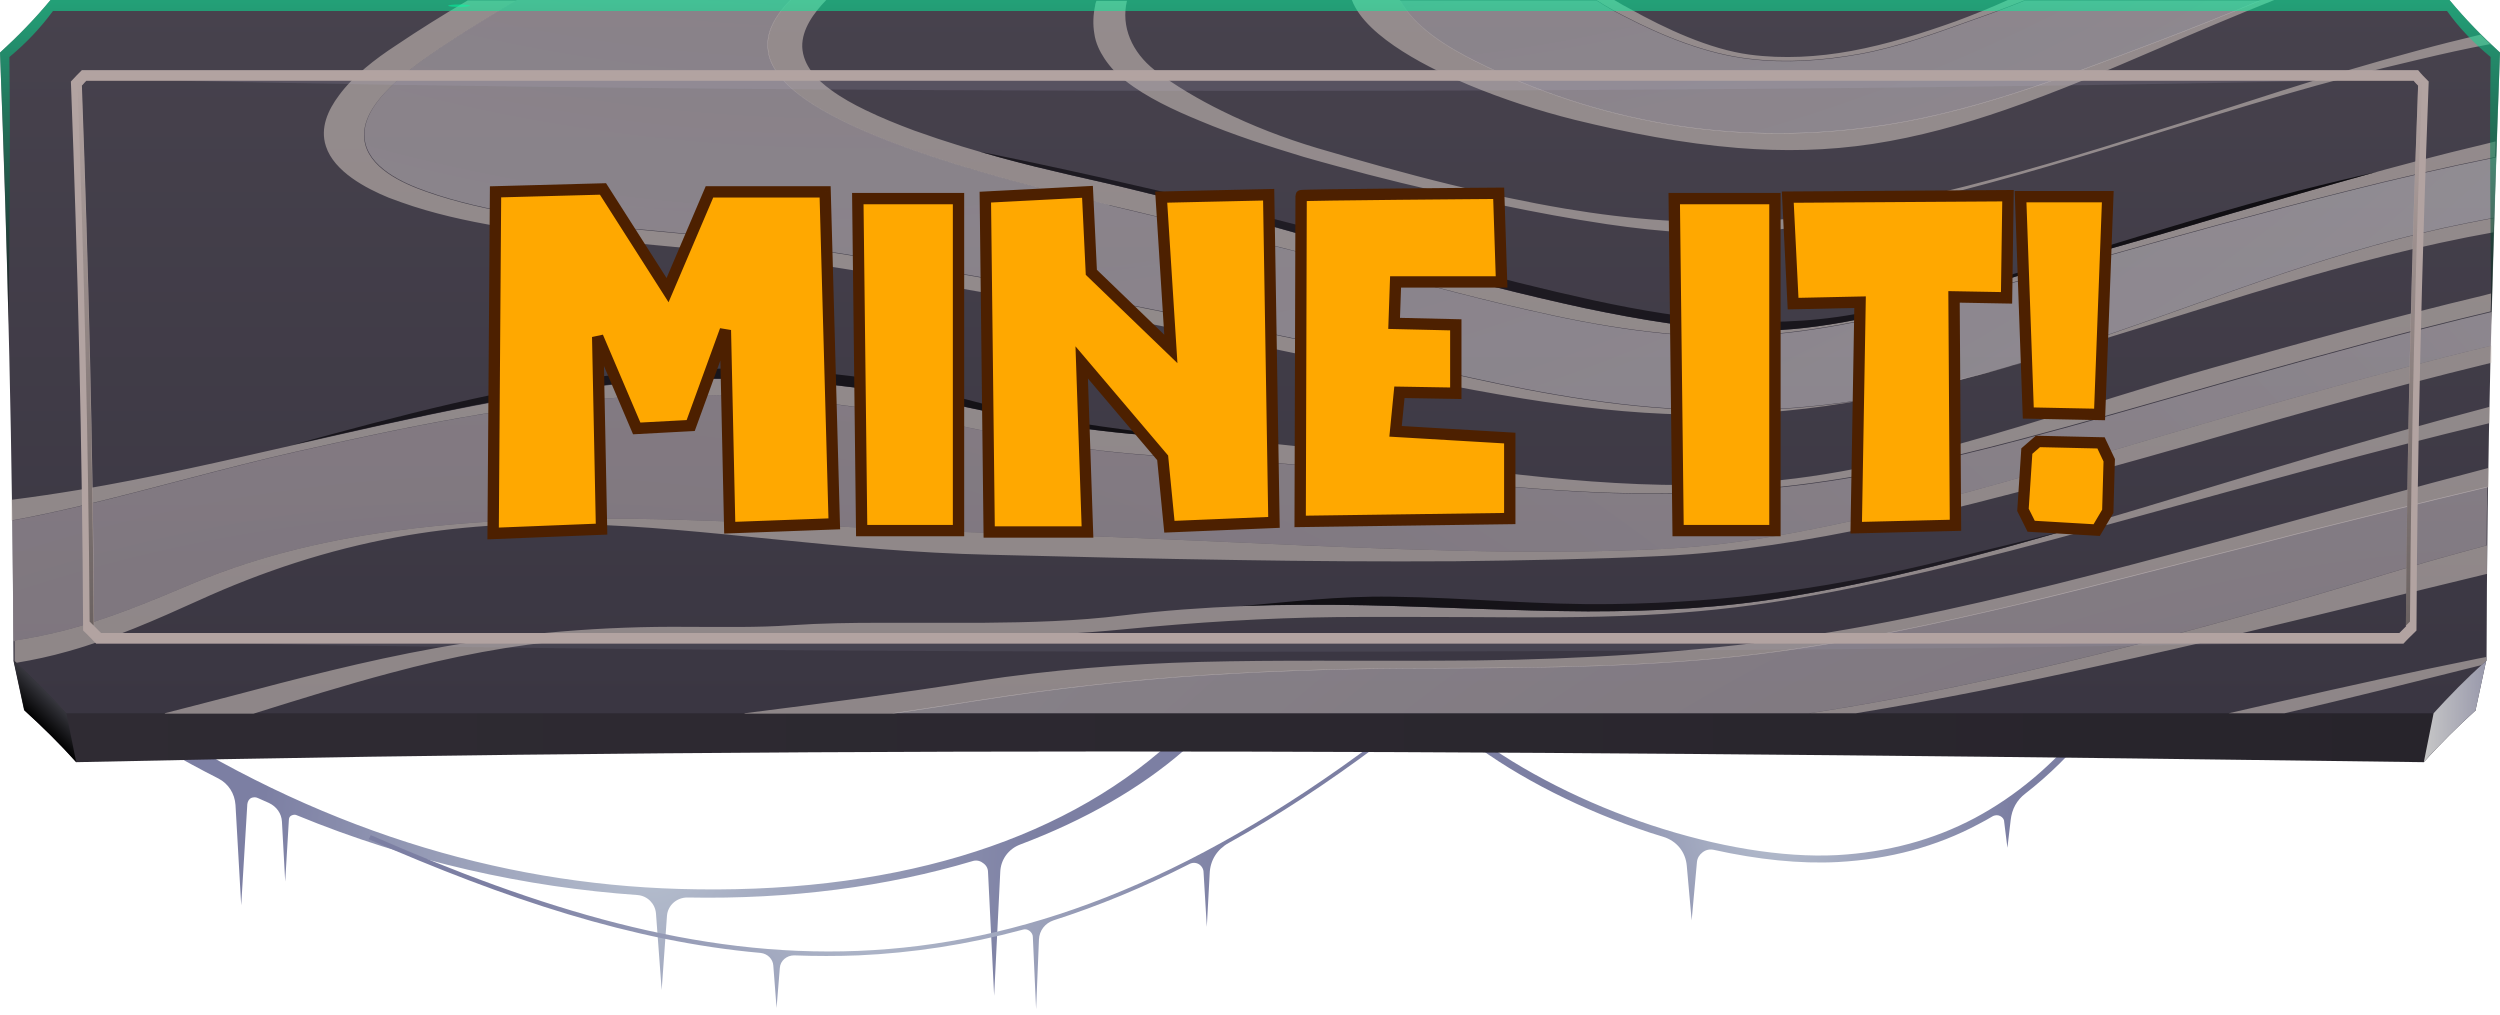 <svg width="441" height="179" viewBox="0 0 441 179" fill="none" xmlns="http://www.w3.org/2000/svg">
<path d="M259.885 129.632C268.51 136.103 279.793 141.782 291.365 145.593C302.72 149.332 314.363 151.345 324.066 150.842C332.978 150.338 341.028 148.181 348.358 144.299C355.617 140.416 362.158 134.952 367.979 127.762L368.913 128.481C365.32 132.939 361.439 136.75 357.27 139.985C355.761 141.135 354.899 142.717 354.683 144.658L354.108 149.547L353.533 144.946C353.533 144.515 353.246 144.155 352.814 143.939C352.383 143.724 351.952 143.796 351.593 143.939C350.73 144.443 349.868 144.946 349.005 145.377C341.603 149.332 333.337 151.561 324.21 152.064C317.526 152.423 310.051 151.632 302.289 149.907C301.57 149.763 300.924 149.907 300.349 150.338C299.774 150.77 299.414 151.345 299.342 152.064L298.408 162.345L297.546 152.711C297.33 150.266 295.749 148.325 293.377 147.606C292.587 147.39 291.868 147.103 291.077 146.887C279.362 143.005 267.935 137.325 259.238 130.71L259.957 129.704L259.885 129.632Z" fill="url(#paint0_radial_71_2)"/>
<path d="M208.857 132.364C201.167 139.05 191.392 144.658 179.965 148.972C177.881 149.763 176.515 151.632 176.443 153.861L175.365 175.646L174.287 153.861C174.287 153.142 173.928 152.567 173.353 152.208C172.778 151.776 172.131 151.704 171.484 151.92C156.535 156.378 139.43 158.678 121.246 158.319C119.378 158.319 117.796 159.685 117.653 161.554L116.718 174.64L115.712 161.123C115.568 159.397 114.203 158.031 112.478 157.888C92.929 156.522 72.374 152.064 52.322 143.796C52.035 143.652 51.675 143.724 51.388 143.867C51.1 144.011 50.956 144.299 50.956 144.658L50.31 155.515L49.735 144.946C49.663 143.508 48.8 142.286 47.435 141.639C46.788 141.351 46.141 141.063 45.494 140.776C45.063 140.56 44.632 140.632 44.273 140.776C43.913 140.992 43.697 141.351 43.626 141.854L42.548 159.685L41.541 141.998C41.398 139.985 40.32 138.259 38.523 137.325C32.414 134.233 26.305 130.71 20.411 126.828L24.077 125.462C55.7 146.24 87.898 155.874 119.809 156.809C156.391 157.888 186.577 148.972 206.413 130.998L208.929 132.364H208.857Z" fill="url(#paint1_radial_71_2)"/>
<path d="M243.211 131.357C234.084 138.188 225.315 143.939 216.763 148.685C214.678 149.835 213.457 151.776 213.385 154.149L212.882 163.496L212.307 153.861C212.307 153.286 211.947 152.711 211.444 152.423C210.941 152.136 210.294 152.136 209.791 152.423C201.598 156.593 193.692 159.829 185.858 162.345C184.349 162.849 183.343 164.143 183.271 165.724L182.768 178.019L182.193 165.293C182.193 164.862 181.977 164.502 181.618 164.215C181.258 163.927 180.827 163.855 180.396 163.999C170.55 166.659 160.919 168.097 151.432 168.528C147.623 168.672 143.886 168.672 140.076 168.528C138.783 168.528 137.633 169.463 137.561 170.757L136.986 177.803L136.411 170.326C136.339 169.176 135.405 168.241 134.183 168.097C111.544 166.084 89.048 158.535 65.043 148.038L65.403 147.319C95.301 160.404 122.899 168.888 151.36 167.738C179.821 166.587 209.216 155.946 242.852 130.782L243.355 131.429L243.211 131.357Z" fill="url(#paint2_radial_71_2)"/>
<path fill-rule="evenodd" clip-rule="evenodd" d="M436.76 125.246C433.597 128.122 430.507 131.142 427.56 134.449C289.64 132.58 152.151 131.357 13.44 134.449C10.493 131.142 7.403 128.122 4.24 125.246L2.372 116.546H438.556L436.688 125.246H436.76Z" fill="url(#paint3_linear_71_2)"/>
<path fill-rule="evenodd" clip-rule="evenodd" d="M8.912 0H432.088C434.891 3.379 437.838 6.399 441 9.275C439.634 45.008 438.7 80.813 438.628 116.546C435.466 119.422 432.375 122.514 429.357 125.821H11.643C8.696 122.514 5.606 119.422 2.372 116.546C2.228 80.813 1.366 45.008 0 9.275C3.09 6.471 6.109 3.379 8.912 0Z" fill="url(#paint4_linear_71_2)"/>
<g style="mix-blend-mode:multiply" opacity="0.55">
<path fill-rule="evenodd" clip-rule="evenodd" d="M401.183 0C394.356 2.732 387.528 5.608 380.772 8.556C371.932 12.366 362.948 16.177 353.821 19.34C346.13 22.001 338.368 24.158 330.391 25.38C322.413 26.602 314.579 26.746 306.529 26.099C296.827 25.308 287.196 23.439 277.781 21.138C271.456 19.556 265.06 17.471 259.023 14.955C252.986 12.438 240.983 6.758 238.468 0H246.948C249.68 4.961 255.573 8.412 260.316 10.785C282.022 21.641 305.667 25.596 329.672 22.432C347.424 20.131 363.667 13.661 380.269 7.405C386.522 5.033 392.631 2.588 398.812 0H401.183ZM439.347 7.765C435.107 8.556 430.938 9.491 426.698 10.497C418.648 12.366 410.67 14.451 402.765 16.752C395.29 18.909 387.887 21.21 380.485 23.511C367.548 27.537 354.611 31.491 341.459 34.727C336.284 35.949 331.109 37.243 325.863 38.393C321.479 39.328 317.095 40.119 312.639 40.622C302.72 41.701 293.233 40.982 283.459 39.544C277.206 38.609 270.953 37.459 264.772 36.165C256.867 34.583 249.033 32.785 241.271 30.772C237.533 29.766 233.724 28.759 229.987 27.681C223.806 25.811 217.553 23.798 211.588 21.282C207.204 19.484 202.245 17.184 198.507 14.236C197.07 13.157 195.848 11.863 194.842 10.353C193.98 9.059 193.261 7.549 193.045 5.968C192.758 4.314 192.83 2.588 193.189 0.935C193.189 0.647 193.333 0.431 193.405 0.144H198.795C197.717 4.673 199.657 9.203 203.682 12.366C207.276 15.098 211.444 17.543 215.541 19.556C220.931 22.216 226.537 24.373 232.287 26.099C240.121 28.4 247.955 30.628 255.932 32.57C262.616 34.223 269.3 35.661 276.128 36.812C287.627 38.753 298.983 39.616 310.626 38.969C321.263 38.322 331.684 36.452 342.106 34.008C354.97 30.916 367.692 27.034 380.269 23.079C387.744 20.779 395.146 18.334 402.621 15.961C410.527 13.445 418.432 11.072 426.482 8.915C430.147 7.909 433.885 6.974 437.55 6.111C438.197 6.758 438.844 7.405 439.491 7.981L439.347 7.765ZM440.281 27.681C431.441 29.478 422.601 31.491 413.833 33.72C398.956 37.459 384.15 41.557 369.417 45.727C359.93 48.387 350.514 51.191 341.028 53.636C330.175 56.368 318.676 58.812 307.464 59.244C301.283 59.531 295.03 59.028 288.849 58.237C282.237 57.374 275.697 56.08 269.228 54.57C258.304 52.126 247.595 49.034 236.743 46.374C223.087 42.923 209.432 39.4 195.633 36.165C181.546 32.857 146.617 24.517 137.705 13.661C136.627 12.366 135.692 10.785 135.477 9.059C134.902 5.68 136.914 2.516 139.43 0H145.754C143.526 2.301 141.442 5.177 141.514 8.268C141.658 11.575 144.101 14.092 146.617 15.889C148.485 17.256 150.57 18.406 152.654 19.412C155.457 20.779 158.332 21.929 161.206 23.007C164.009 24.014 166.812 24.948 169.615 25.811C175.006 27.465 180.468 28.903 185.93 30.197C190.027 31.204 194.195 32.066 198.292 33.073C206.126 34.942 213.96 37.027 221.722 39.184C230.418 41.629 239.115 44.073 247.811 46.446C258.304 49.322 268.869 52.054 279.506 54.355C284.321 55.361 289.209 56.296 294.168 57.015C298.48 57.662 302.864 58.093 307.248 58.309C318.963 58.74 331.253 55.865 342.465 52.701C351.377 50.185 360.145 47.237 368.985 44.792C376.676 42.635 384.366 40.407 392.056 38.106C407.364 33.648 422.673 29.119 438.197 25.452C438.844 25.308 439.563 25.092 440.209 24.948C440.209 25.811 440.209 26.746 440.138 27.609L440.281 27.681ZM439.85 40.982C438.341 41.269 436.76 41.557 435.25 41.844C409.449 46.949 384.725 56.008 359.426 63.27C348.286 66.434 336.931 69.309 325.503 71.107C316.088 72.617 306.745 73.336 297.186 73.12C287.627 72.904 278.14 71.826 268.725 70.316C257.226 68.447 245.727 66.002 234.299 63.558C202.532 56.799 170.693 50.688 138.567 45.799C133.608 45.008 128.577 44.505 123.618 44.001C118.3 43.498 113.053 42.995 107.735 42.492C101.194 41.844 94.654 41.054 88.186 39.975C82.292 38.969 76.327 37.674 70.721 35.661C70.002 35.374 69.284 35.158 68.565 34.87C64.54 33.217 58.934 30.269 57.497 25.811C56.419 22.576 57.856 19.412 59.797 16.824C62.312 13.373 66.265 10.353 69.787 8.053C73.955 5.249 78.196 2.588 82.508 0.072H91.061C86.605 2.732 82.148 5.464 77.836 8.34C74.386 10.641 70.721 13.301 67.918 16.321C65.906 18.478 63.893 21.425 64.253 24.517C64.756 29.55 71.008 32.354 75.105 33.792C80.567 35.733 86.317 36.956 91.995 37.962C98.248 39.041 104.572 39.76 110.825 40.335C115.856 40.838 120.959 41.269 125.99 41.773C130.733 42.276 135.405 42.779 140.148 43.498C170.981 48.243 201.67 54.067 232.215 60.61C239.618 62.192 247.02 63.917 254.423 65.571C261.107 67.081 267.719 68.519 274.475 69.669C282.021 70.963 289.568 71.898 297.186 72.257C310.482 72.976 323.491 71.754 336.5 69.166C348.718 66.649 360.648 62.983 372.435 58.884C382.713 55.361 392.918 51.551 403.196 48.1C413.689 44.648 424.254 41.557 435.107 39.4C436.688 39.112 438.269 38.753 439.922 38.465C439.922 39.328 439.922 40.263 439.85 41.126V40.982ZM2.156 88.147C6.109 87.643 9.99 87.068 13.871 86.421C26.736 84.264 39.457 81.316 52.106 78.441C62.528 76.068 73.021 73.623 83.514 71.61C92.857 69.813 102.344 68.303 111.831 67.512C120.887 66.721 129.943 66.649 138.998 67.224C149.204 67.871 159.338 69.453 169.4 71.61C176.012 73.048 182.696 74.342 189.38 75.349C195.92 76.284 202.46 76.931 209.072 77.146C221.937 77.65 234.73 79.375 247.452 81.101C269.588 84.12 291.796 87.068 314.148 84.696C328.306 83.186 342.465 79.375 356.12 75.277C367.548 71.826 378.904 68.087 390.403 64.852C406.214 60.394 422.026 55.937 438.053 52.126C438.484 51.982 438.988 51.91 439.419 51.766C439.419 52.845 439.419 53.851 439.347 54.93C424.757 58.381 410.239 62.407 395.793 66.434C394.212 66.865 392.559 67.368 390.978 67.8C379.335 71.107 367.692 74.486 355.977 77.578C342.321 81.173 328.378 84.336 314.292 85.846C304.373 86.924 294.383 87.212 284.393 86.924C275.194 86.637 265.994 85.846 256.867 84.911C249.176 84.12 241.486 83.186 233.796 82.467C225.675 81.676 217.553 80.957 209.36 80.669C202.748 80.382 196.136 79.806 189.595 78.872C182.84 77.865 176.156 76.571 169.472 75.133C159.266 72.904 148.988 71.251 138.639 70.388C129.368 69.597 120.168 69.453 110.897 70.028C91.132 71.179 71.512 75.349 52.25 79.663C39.529 82.539 26.952 86.206 14.23 89.225C10.206 90.16 6.109 91.094 2.012 91.814C2.012 90.591 2.012 89.369 2.012 88.147H2.156ZM2.372 113.023C5.247 112.592 8.121 112.017 10.996 111.298C18.902 109.285 26.448 106.121 33.923 102.958C45.854 97.925 58.647 94.977 71.512 93.395C85.023 91.67 98.679 91.31 112.262 91.526C122.756 91.67 133.249 92.173 143.742 92.676C153.804 93.18 163.794 93.683 173.856 93.97C188.733 94.33 203.61 95.049 218.488 95.696C231.281 96.271 244.002 96.846 256.795 97.134C268.869 97.421 281.015 97.421 293.09 96.846C301.93 96.415 310.77 95.121 319.466 93.395C328.881 91.526 338.225 89.225 347.496 86.709C362.517 82.611 377.322 78.009 392.271 73.695C397.59 72.185 402.98 70.604 408.299 69.166C418.648 66.29 428.998 63.486 439.491 60.969C439.491 61.976 439.491 62.983 439.491 63.989C429.429 66.434 419.367 69.094 409.377 71.898C403.915 73.408 398.38 74.989 392.918 76.571C383.431 79.303 373.944 82.035 364.386 84.552C353.533 87.5 342.609 90.304 331.612 92.676C319.035 95.337 306.242 97.421 293.377 98.069C281.159 98.644 268.941 98.859 256.723 99.003C243.858 99.075 230.993 99.003 218.128 98.788C203.538 98.572 189.021 98.212 174.431 97.853C161.71 97.565 149.132 96.415 136.483 95.121C124.984 93.97 113.484 92.748 101.913 92.461C91.132 92.173 80.567 92.82 70.002 94.761C57.856 96.99 46.285 100.801 35.073 105.905C27.598 109.285 19.98 112.664 12.002 114.893C8.984 115.755 5.965 116.403 2.947 116.906C2.803 116.834 2.731 116.69 2.587 116.618C2.587 115.468 2.587 114.246 2.587 113.095H2.372V113.023ZM29.036 125.821C32.773 124.886 36.51 123.88 40.176 122.945C52.394 119.71 64.468 116.546 76.902 114.317C91.635 111.657 106.369 110.435 121.39 110.579C127.427 110.579 133.536 110.723 139.573 110.291C144.82 109.932 150.138 109.86 155.457 109.86C161.494 109.86 167.459 109.86 173.496 109.86C181.618 109.788 189.955 109.572 198.004 108.566C212.307 106.84 226.465 106.481 240.839 106.768C253.92 107.056 267 107.775 280.153 107.847C292.083 107.847 303.87 107.272 315.657 105.258C336.643 101.735 357.055 95.84 377.394 89.728C397.949 83.545 418.432 77.218 439.203 71.754C439.203 72.689 439.203 73.623 439.203 74.63C418.576 79.591 398.093 85.343 377.682 90.951C357.198 96.559 336.643 102.239 315.657 105.762C307.104 107.2 298.624 108.062 289.999 108.494C279.793 108.997 269.516 108.925 259.238 108.853C251.404 108.853 243.642 108.781 235.809 108.853C223.231 108.997 210.726 109.788 198.22 111.01C182.48 112.592 166.453 112.304 150.641 112.089C134.255 111.801 117.725 111.442 101.41 112.808C90.342 113.742 79.633 115.827 68.924 118.703C60.803 120.86 52.753 123.377 44.704 125.893H29.18L29.036 125.821ZM131.308 125.821C145.036 124.096 158.691 122.298 172.346 120.141C185.427 118.128 198.436 117.122 211.66 116.762C225.459 116.403 239.33 116.618 253.201 116.546C272.103 116.546 291.077 115.684 309.907 113.383C327.66 111.226 345.34 107.343 362.661 103.03C381.419 98.356 400.034 93.108 418.648 88.003C425.404 86.134 432.16 84.336 438.988 82.539C438.988 83.689 438.988 84.767 438.988 85.918C432.663 87.428 426.41 88.938 420.086 90.519C413.114 92.245 406.143 93.97 399.243 95.768C385.228 99.291 371.213 103.03 357.127 106.409C341.674 110.076 326.007 113.455 310.267 115.396C291.437 117.697 272.319 117.84 253.345 117.912C239.761 117.912 226.178 118.272 212.594 119.135C199.226 119.997 185.93 121.507 172.634 123.592C167.603 124.383 162.572 125.174 157.541 125.893H131.38L131.308 125.821ZM319.251 125.821C336.428 123.161 353.533 119.494 370.423 115.324C387.169 111.154 403.771 106.481 420.301 101.448C426.41 99.578 432.519 97.853 438.7 96.199C438.7 97.853 438.7 99.578 438.7 101.232C432.807 102.67 426.841 104.108 420.948 105.546C404.13 109.644 387.312 113.742 370.423 117.409C356.192 120.573 341.818 123.449 327.372 125.821H319.251ZM393.134 125.821C396.153 125.102 399.243 124.455 402.262 123.736C413.905 121.076 425.62 118.488 437.406 116.115C437.766 116.043 438.197 115.971 438.556 115.899V116.618C438.556 116.618 437.981 117.122 437.694 117.337C426.123 120.213 414.623 123.161 402.98 125.821H393.062H393.134ZM357.27 0C354.252 1.222 351.161 2.373 348.071 3.451C341.602 5.752 334.847 8.268 328.091 9.491C321.694 10.641 315.082 11.144 308.614 10.353C301.067 9.491 293.233 6.327 286.478 2.804C284.896 2.013 283.243 1.078 281.59 0H284.753C285.687 0.575 286.621 1.078 287.556 1.582C293.736 5.033 301.57 8.7 308.614 9.634C314.579 10.425 320.688 10.066 326.581 8.987C332.834 7.837 339.015 5.896 345.052 3.739C348.143 2.588 351.161 1.366 354.18 0H357.27Z" fill="#D3C8C1"/>
</g>
<path style="mix-blend-mode:multiply" opacity="0.45" fill-rule="evenodd" clip-rule="evenodd" d="M195.704 36.165C181.618 32.857 146.689 24.517 137.777 13.661C136.698 12.366 135.764 10.785 135.549 9.059C134.974 5.68 136.986 2.516 139.501 0H91.132C86.676 2.66 82.22 5.392 77.908 8.268C74.458 10.569 70.793 13.229 67.99 16.249C65.978 18.406 63.965 21.354 64.325 24.445C64.828 29.478 71.08 32.282 75.177 33.72C80.639 35.661 86.389 36.884 92.067 37.89C98.319 38.969 104.644 39.688 110.897 40.263C115.928 40.766 121.031 41.197 126.062 41.701C130.805 42.204 135.477 42.707 140.22 43.426C171.053 48.172 201.742 53.995 232.287 60.538C239.69 62.12 247.092 63.845 254.495 65.499C261.179 67.009 267.791 68.447 274.547 69.597C282.093 70.891 289.64 71.826 297.258 72.185C310.554 72.904 323.563 71.682 336.572 69.094C348.79 66.577 360.72 62.911 372.507 58.812C382.785 55.289 392.99 51.479 403.268 48.028C413.761 44.577 424.326 41.485 435.178 39.328C436.76 39.041 438.341 38.681 439.994 38.393C440.138 34.87 440.209 31.276 440.353 27.753C431.513 29.55 422.673 31.563 413.905 33.792C399.027 37.531 384.222 41.629 369.488 45.799C360.001 48.459 350.586 51.263 341.099 53.708C330.247 56.44 318.748 58.884 307.536 59.316C301.355 59.603 295.102 59.1 288.921 58.309C282.309 57.446 275.769 56.152 269.3 54.642C258.376 52.198 247.667 49.106 236.815 46.446C223.159 42.995 209.504 39.472 195.704 36.236V36.165Z" fill="url(#paint5_radial_71_2)"/>
<path style="mix-blend-mode:multiply" opacity="0.45" fill-rule="evenodd" clip-rule="evenodd" d="M138.783 70.388C129.511 69.597 120.312 69.453 111.041 70.028C91.276 71.179 71.655 75.349 52.394 79.663C39.673 82.539 27.095 86.206 14.374 89.225C10.349 90.16 6.253 91.094 2.156 91.814C2.228 98.859 2.3 105.977 2.372 113.023C5.247 112.592 8.121 112.017 10.996 111.298C18.902 109.285 26.448 106.121 33.923 102.958C45.854 97.925 58.647 94.977 71.512 93.395C85.023 91.67 98.679 91.31 112.262 91.526C122.756 91.67 133.249 92.173 143.742 92.676C153.804 93.18 163.794 93.683 173.856 93.97C188.733 94.33 203.61 95.049 218.488 95.696C231.281 96.271 244.002 96.846 256.795 97.134C268.869 97.421 281.015 97.421 293.09 96.846C301.93 96.415 310.77 95.121 319.466 93.395C328.881 91.526 338.225 89.225 347.496 86.709C362.517 82.611 377.322 78.009 392.272 73.695C397.59 72.185 402.98 70.604 408.299 69.166C418.648 66.29 428.998 63.486 439.491 60.969C439.491 58.956 439.563 57.015 439.634 55.002C425.045 58.453 410.527 62.479 396.081 66.505C394.5 66.937 392.846 67.44 391.265 67.871C379.622 71.179 367.979 74.558 356.264 77.65C342.609 81.245 328.666 84.408 314.579 85.918C304.661 86.996 294.671 87.284 284.681 86.996C275.481 86.709 266.282 85.918 257.154 84.983C249.464 84.192 241.774 83.258 234.084 82.539C225.962 81.748 217.841 81.029 209.647 80.741C203.035 80.454 196.423 79.879 189.883 78.944C183.127 77.937 176.443 76.643 169.759 75.205C159.553 72.976 149.276 71.323 138.926 70.46L138.783 70.388Z" fill="url(#paint6_radial_71_2)"/>
<path style="mix-blend-mode:multiply" opacity="0.45" fill-rule="evenodd" clip-rule="evenodd" d="M356.983 106.337C341.531 110.004 325.863 113.383 310.123 115.324C291.293 117.625 272.175 117.769 253.201 117.84C239.618 117.84 226.034 118.2 212.45 119.063C199.082 119.926 185.786 121.435 172.49 123.52C167.459 124.311 162.428 125.102 157.397 125.821H319.179C336.356 123.161 353.461 119.494 370.351 115.324C387.097 111.154 403.699 106.481 420.229 101.448C426.338 99.578 432.447 97.853 438.628 96.199C438.628 92.748 438.7 89.297 438.772 85.846C432.447 87.356 426.195 88.866 419.87 90.447C412.898 92.173 405.927 93.898 399.027 95.696C385.013 99.219 370.998 102.958 356.911 106.337H356.983Z" fill="url(#paint7_radial_71_2)"/>
<path style="mix-blend-mode:multiply" opacity="0.45" fill-rule="evenodd" clip-rule="evenodd" d="M260.316 10.857C282.022 21.713 305.667 25.668 329.672 22.504C347.424 20.203 363.667 13.732 380.269 7.477C386.522 5.105 392.631 2.66 398.812 0.072H357.27C354.252 1.294 351.161 2.445 348.071 3.523C341.603 5.824 334.847 8.34 328.091 9.562C321.694 10.713 315.082 11.216 308.614 10.425C301.067 9.562 293.233 6.399 286.478 2.876C284.896 2.085 283.243 1.15 281.59 0.072H246.949C249.68 5.033 255.573 8.484 260.316 10.857Z" fill="url(#paint8_radial_71_2)"/>
<g style="mix-blend-mode:multiply">
<path fill-rule="evenodd" clip-rule="evenodd" d="M426.266 111.226C426.41 78.944 427.201 46.662 428.423 14.38C427.776 13.732 427.129 13.085 426.554 12.366H14.446C13.799 13.014 13.152 13.661 12.506 14.38C13.727 46.662 14.518 78.944 14.662 111.226C15.452 111.945 16.171 112.736 16.962 113.527H423.967C424.685 112.736 425.476 112.017 426.266 111.226ZM424.398 110.435C424.613 78.656 425.332 46.877 426.554 15.098C426.266 14.811 425.979 14.523 425.763 14.236H15.237C15.237 14.236 14.662 14.811 14.446 15.098C15.596 46.877 16.387 78.656 16.602 110.435C17.033 110.866 17.393 111.226 17.824 111.657H423.248C423.679 111.226 424.038 110.866 424.47 110.435H424.398Z" fill="#B2A3A1"/>
</g>
<g style="mix-blend-mode:screen" opacity="0.15">
<path fill-rule="evenodd" clip-rule="evenodd" d="M410.167 14.236C362.086 15.314 294.886 16.033 220.5 16.033C146.114 16.033 78.914 15.314 30.833 14.236H410.167Z" fill="#B9B4D3"/>
</g>
<g style="mix-blend-mode:screen" opacity="0.1">
<path fill-rule="evenodd" clip-rule="evenodd" d="M398.955 113.527C353.821 114.389 290.502 114.965 220.428 114.965C150.354 114.965 87.036 114.389 41.901 113.527H398.884H398.955Z" fill="#B9B4D3"/>
</g>
<path style="mix-blend-mode:screen" opacity="0.4" fill-rule="evenodd" clip-rule="evenodd" d="M30.833 14.236H425.763C425.763 14.236 426.338 14.811 426.554 15.098C425.404 46.877 424.613 78.584 424.398 110.363C424.613 110.147 424.901 109.86 425.117 109.644C425.332 77.865 426.051 46.087 427.273 14.308C426.985 14.02 426.698 13.732 426.41 13.445H14.518C14.518 13.445 13.943 14.02 13.655 14.308C14.805 46.087 15.596 77.865 15.812 109.644C16.027 109.86 16.315 110.147 16.53 110.363C16.315 78.584 15.596 46.806 14.374 15.098C14.662 14.811 14.949 14.523 15.165 14.236H30.761H30.833Z" fill="url(#paint9_linear_71_2)"/>
<g style="mix-blend-mode:screen" opacity="0.3">
<path fill-rule="evenodd" clip-rule="evenodd" d="M220.5 112.736H16.243C15.74 112.232 15.165 111.657 14.662 111.154C15.452 111.945 16.171 112.736 16.962 113.527H423.967C424.685 112.736 425.476 112.017 426.266 111.226C425.763 111.657 425.188 112.232 424.685 112.736H220.5Z" fill="#B2A3A1"/>
</g>
<path style="mix-blend-mode:screen" opacity="0.5" fill-rule="evenodd" clip-rule="evenodd" d="M9.343 1.941H431.657C433.813 4.961 436.328 7.549 439.347 10.066C439.131 25.596 439.347 41.629 439.491 57.303C439.922 41.269 440.425 25.308 441 9.275C437.91 6.471 434.891 3.379 432.088 0H8.912C6.109 3.379 3.162 6.399 0 9.275C0.647 25.308 1.15 41.269 1.509 57.303C1.653 41.557 1.869 25.596 1.653 10.066C4.672 7.549 7.115 4.961 9.343 1.941Z" fill="url(#paint10_linear_71_2)"/>
<g style="mix-blend-mode:screen" opacity="0.5">
<path d="M80.999 1.222C82.07 1.222 82.939 1.126 82.939 1.007C82.939 0.887 82.07 0.791 80.999 0.791C79.927 0.791 79.058 0.887 79.058 1.007C79.058 1.126 79.927 1.222 80.999 1.222Z" fill="#00FFA3"/>
</g>
<path style="mix-blend-mode:screen" fill-rule="evenodd" clip-rule="evenodd" d="M13.44 134.449L11.715 125.821C8.84 122.658 5.893 119.638 2.803 116.906C2.659 116.834 2.587 116.69 2.444 116.618L4.312 125.318C7.475 128.194 10.565 131.213 13.512 134.521L13.44 134.449Z" fill="url(#paint11_linear_71_2)"/>
<path style="mix-blend-mode:multiply" fill-rule="evenodd" clip-rule="evenodd" d="M427.56 134.449L429.285 125.821C432.16 122.658 435.107 119.638 438.197 116.906C438.341 116.834 438.413 116.69 438.556 116.618L436.688 125.318C433.525 128.194 430.435 131.213 427.488 134.521L427.56 134.449Z" fill="url(#paint12_linear_71_2)"/>
<path style="mix-blend-mode:screen" fill-rule="evenodd" clip-rule="evenodd" d="M139.07 67.224C149.276 67.871 159.41 69.453 169.472 71.61C176.084 73.048 182.768 74.342 189.452 75.349C195.992 76.284 202.532 76.931 209.144 77.146C209.288 77.146 209.432 77.146 209.648 77.146C199.298 75.996 189.236 74.702 178.671 72.473C171.268 70.891 164.01 68.447 156.463 67.224C139.43 64.564 124.768 64.42 107.663 66.218C89.695 68.159 69.859 73.48 51.747 78.441C62.528 75.996 72.949 73.623 83.442 71.538C92.785 69.741 102.272 68.231 111.759 67.44C120.815 66.649 129.871 66.577 138.927 67.153L139.07 67.224Z" fill="url(#paint13_radial_71_2)"/>
<path style="mix-blend-mode:screen" fill-rule="evenodd" clip-rule="evenodd" d="M284.537 106.553C271.313 106.768 258.664 105.402 245.439 105.258C236.024 105.115 227.472 106.193 218.919 106.912C226.178 106.624 233.437 106.624 240.768 106.768C253.848 107.056 266.929 107.775 280.081 107.847C292.012 107.847 303.798 107.272 315.585 105.258C332.403 102.454 348.862 98.069 365.176 93.323C358.277 95.193 351.233 96.774 344.334 98.5C323.922 103.605 305.595 106.265 284.537 106.553Z" fill="url(#paint14_radial_71_2)"/>
<path style="mix-blend-mode:screen" fill-rule="evenodd" clip-rule="evenodd" d="M254.783 46.518C226.25 38.825 201.598 32.57 172.778 26.746C177.162 28.04 181.546 29.191 186.002 30.197C190.099 31.204 194.267 32.066 198.364 33.073C206.198 34.942 214.032 37.027 221.794 39.184C230.49 41.629 239.187 44.073 247.883 46.446C258.376 49.322 268.941 52.054 279.578 54.355C284.393 55.361 289.281 56.296 294.24 57.015C298.552 57.662 302.936 58.093 307.32 58.309C319.035 58.74 331.325 55.865 342.537 52.701C351.449 50.185 360.217 47.237 369.057 44.792C376.747 42.635 384.438 40.407 392.128 38.106C401.255 35.446 410.311 32.785 419.439 30.269C414.839 31.347 410.239 32.426 405.711 33.576C380.988 39.903 354.611 49.466 330.391 54.786C313.501 58.453 297.833 56.584 281.159 52.989C272.319 51.047 263.479 48.819 254.711 46.446L254.783 46.518Z" fill="url(#paint15_radial_71_2)"/>
<g filter="url(#filter0_d_71_2)">
<path d="M80.413 26.84L79.988 87.105L99.113 86.34L98.433 52.425L105.318 68.575L114.838 68.065L120.958 51.235L121.723 86.085L140.168 85.405L138.553 26.84H118.153L110.758 44.18L99.368 26.33L80.413 26.84ZM144.317 28.03L144.997 86.595H162.082V28.03H144.317ZM166.812 27.775L167.492 86.85H184.832L183.812 56.93L198.092 73.76L199.282 85.915L217.727 85.15L216.792 27.35L197.837 27.775L199.537 54.55L185.512 41.035L184.832 26.84L166.812 27.775ZM222.348 84.98L259.323 84.47V70.275L239.178 69.085L239.858 62.2L249.803 62.37V50.3L238.923 50.045L239.178 42.735H257.878L257.368 27.095C257.368 27.095 222.348 27.35 222.518 27.52L222.348 84.98ZM288.335 28.03L289.015 86.595H306.1V28.03H288.335ZM308.366 27.775L309.301 46.56L321.116 46.305L320.436 86.085L337.946 85.66L337.691 45.37L346.956 45.54L347.211 27.52L308.366 27.775ZM349.427 27.69L350.787 65.855L363.367 66.11L364.812 27.69H349.427ZM364.812 83.195L365.067 74.185L363.622 71.125L352.487 70.87L350.532 72.57L349.852 82.94L351.297 85.83L362.857 86.51L364.812 83.195Z" fill="#FFA800"/>
<path d="M80.413 26.84L80.386 25.84L79.42 25.866L79.413 26.833L80.413 26.84ZM79.988 87.105L78.988 87.098L78.981 88.146L80.028 88.104L79.988 87.105ZM99.113 86.34L99.153 87.339L100.132 87.3L100.113 86.32L99.113 86.34ZM98.433 52.425L99.353 52.033L97.433 52.445L98.433 52.425ZM105.318 68.575L104.398 68.967L104.672 69.611L105.371 69.574L105.318 68.575ZM114.838 68.065L114.891 69.064L115.552 69.028L115.778 68.407L114.838 68.065ZM120.958 51.235L121.958 51.213L120.018 50.893L120.958 51.235ZM121.723 86.085L120.723 86.107L120.745 87.122L121.76 87.084L121.723 86.085ZM140.168 85.405L140.205 86.404L141.195 86.368L141.167 85.377L140.168 85.405ZM138.553 26.84L139.552 26.812L139.526 25.84H138.553V26.84ZM118.153 26.84V25.84H117.492L117.233 26.448L118.153 26.84ZM110.758 44.18L109.915 44.718L110.934 46.316L111.678 44.572L110.758 44.18ZM99.368 26.33L100.211 25.792L99.906 25.315L99.341 25.33L99.368 26.33ZM79.413 26.833L78.988 87.098L80.988 87.112L81.413 26.847L79.413 26.833ZM80.028 88.104L99.153 87.339L99.073 85.341L79.948 86.106L80.028 88.104ZM100.113 86.32L99.433 52.405L97.433 52.445L98.113 86.36L100.113 86.32ZM97.513 52.817L104.398 68.967L106.238 68.183L99.353 52.033L97.513 52.817ZM105.371 69.574L114.891 69.064L114.784 67.066L105.264 67.576L105.371 69.574ZM115.778 68.407L121.898 51.577L120.018 50.893L113.898 67.723L115.778 68.407ZM119.958 51.257L120.723 86.107L122.723 86.063L121.958 51.213L119.958 51.257ZM121.76 87.084L140.205 86.404L140.131 84.406L121.686 85.086L121.76 87.084ZM141.167 85.377L139.552 26.812L137.553 26.868L139.168 85.433L141.167 85.377ZM138.553 25.84H118.153V27.84H138.553V25.84ZM117.233 26.448L109.838 43.788L111.678 44.572L119.073 27.232L117.233 26.448ZM111.601 43.642L100.211 25.792L98.525 26.868L109.915 44.718L111.601 43.642ZM99.341 25.33L80.386 25.84L80.44 27.84L99.395 27.33L99.341 25.33ZM144.317 28.03V27.03H143.305L143.317 28.042L144.317 28.03ZM144.997 86.595L143.997 86.607L144.008 87.595H144.997V86.595ZM162.082 86.595V87.595H163.082V86.595H162.082ZM162.082 28.03H163.082V27.03H162.082V28.03ZM143.317 28.042L143.997 86.607L145.997 86.583L145.317 28.018L143.317 28.042ZM144.997 87.595H162.082V85.595H144.997V87.595ZM163.082 86.595V28.03H161.082V86.595H163.082ZM162.082 27.03H144.317V29.03H162.082V27.03ZM166.812 27.775L166.76 26.776L165.801 26.826L165.812 27.787L166.812 27.775ZM167.492 86.85L166.492 86.862L166.503 87.85H167.492V86.85ZM184.832 86.85V87.85H185.867L185.831 86.816L184.832 86.85ZM183.812 56.93L184.575 56.283L182.715 54.091L182.813 56.964L183.812 56.93ZM198.092 73.76L199.087 73.663L199.057 73.351L198.855 73.113L198.092 73.76ZM199.282 85.915L198.287 86.012L198.379 86.953L199.323 86.914L199.282 85.915ZM217.727 85.15L217.768 86.149L218.743 86.109L218.727 85.134L217.727 85.15ZM216.792 27.35L217.792 27.334L217.776 26.328L216.77 26.35L216.792 27.35ZM197.837 27.775L197.815 26.775L196.773 26.799L196.839 27.838L197.837 27.775ZM199.537 54.55L198.843 55.27L200.698 57.058L200.535 54.487L199.537 54.55ZM185.512 41.035L184.513 41.083L184.532 41.48L184.818 41.755L185.512 41.035ZM184.832 26.84L185.831 26.792L185.783 25.789L184.78 25.841L184.832 26.84ZM165.812 27.787L166.492 86.862L168.492 86.838L167.812 27.764L165.812 27.787ZM167.492 87.85H184.832V85.85H167.492V87.85ZM185.831 86.816L184.811 56.896L182.813 56.964L183.833 86.884L185.831 86.816ZM183.05 57.577L197.33 74.407L198.855 73.113L184.575 56.283L183.05 57.577ZM197.097 73.857L198.287 86.012L200.277 85.818L199.087 73.663L197.097 73.857ZM199.323 86.914L217.768 86.149L217.686 84.151L199.241 84.916L199.323 86.914ZM218.727 85.134L217.792 27.334L215.792 27.366L216.727 85.166L218.727 85.134ZM216.77 26.35L197.815 26.775L197.859 28.775L216.814 28.35L216.77 26.35ZM196.839 27.838L198.539 54.613L200.535 54.487L198.835 27.712L196.839 27.838ZM200.231 53.83L186.206 40.315L184.818 41.755L198.843 55.27L200.231 53.83ZM186.511 40.987L185.831 26.792L183.833 26.888L184.513 41.083L186.511 40.987ZM184.78 25.841L166.76 26.776L166.864 28.774L184.884 27.839L184.78 25.841ZM222.348 84.98L221.348 84.977L221.345 85.994L222.362 85.98L222.348 84.98ZM259.323 84.47L259.337 85.47L260.323 85.456V84.47H259.323ZM259.323 70.275H260.323V69.332L259.382 69.277L259.323 70.275ZM239.178 69.085L238.183 68.987L238.081 70.022L239.119 70.083L239.178 69.085ZM239.858 62.2L239.875 61.2L238.954 61.184L238.863 62.102L239.858 62.2ZM249.803 62.37L249.786 63.37L250.803 63.387V62.37H249.803ZM249.803 50.3H250.803V49.323L249.827 49.3L249.803 50.3ZM238.923 50.045L237.924 50.01L237.889 51.021L238.9 51.045L238.923 50.045ZM239.178 42.735V41.735H238.213L238.179 42.7L239.178 42.735ZM257.878 42.735V43.735H258.911L258.878 42.702L257.878 42.735ZM257.368 27.095L258.368 27.062L258.336 26.088L257.361 26.095L257.368 27.095ZM222.518 27.52L223.518 27.523L223.519 27.107L223.225 26.813L222.518 27.52ZM222.362 85.98L259.337 85.47L259.309 83.47L222.334 83.98L222.362 85.98ZM260.323 84.47V70.275H258.323V84.47H260.323ZM259.382 69.277L239.237 68.087L239.119 70.083L259.264 71.273L259.382 69.277ZM240.173 69.183L240.853 62.298L238.863 62.102L238.183 68.987L240.173 69.183ZM239.841 63.2L249.786 63.37L249.82 61.37L239.875 61.2L239.841 63.2ZM250.803 62.37V50.3H248.803V62.37H250.803ZM249.827 49.3L238.947 49.045L238.9 51.045L249.78 51.3L249.827 49.3ZM239.923 50.08L240.178 42.77L238.179 42.7L237.924 50.01L239.923 50.08ZM239.178 43.735H257.878V41.735H239.178V43.735ZM258.878 42.702L258.368 27.062L256.369 27.128L256.879 42.768L258.878 42.702ZM257.368 27.095C257.361 26.095 257.361 26.095 257.361 26.095C257.36 26.095 257.36 26.095 257.359 26.095C257.358 26.095 257.357 26.095 257.355 26.095C257.35 26.095 257.344 26.095 257.336 26.095C257.319 26.095 257.294 26.096 257.26 26.096C257.194 26.096 257.096 26.097 256.968 26.098C256.711 26.1 256.335 26.103 255.856 26.106C254.899 26.114 253.531 26.124 251.891 26.137C248.61 26.164 244.237 26.201 239.87 26.244C235.503 26.286 231.139 26.334 227.877 26.382C226.247 26.406 224.889 26.43 223.942 26.453C223.47 26.465 223.094 26.477 222.836 26.488C222.71 26.494 222.599 26.5 222.514 26.508C222.479 26.511 222.416 26.517 222.35 26.529C222.338 26.532 222.228 26.55 222.106 26.606C222.081 26.617 221.832 26.721 221.664 26.998C221.588 27.151 221.518 27.511 221.536 27.708C221.583 27.875 221.729 28.134 221.811 28.227L223.225 26.813C223.307 26.906 223.452 27.164 223.5 27.33C223.518 27.527 223.448 27.886 223.372 28.038C223.205 28.313 222.957 28.416 222.936 28.426C222.865 28.458 222.807 28.474 222.784 28.48C222.756 28.488 222.734 28.492 222.722 28.495C222.685 28.502 222.666 28.502 222.692 28.5C222.731 28.496 222.806 28.492 222.927 28.486C223.163 28.476 223.522 28.464 223.992 28.453C224.928 28.43 226.278 28.406 227.907 28.382C231.163 28.334 235.523 28.286 239.889 28.244C244.255 28.201 248.627 28.164 251.907 28.137C253.547 28.124 254.914 28.114 255.871 28.106C256.35 28.103 256.726 28.1 256.982 28.098C257.111 28.097 257.209 28.096 257.275 28.096C257.308 28.096 257.333 28.095 257.35 28.095C257.359 28.095 257.365 28.095 257.369 28.095C257.371 28.095 257.373 28.095 257.374 28.095C257.374 28.095 257.375 28.095 257.375 28.095C257.375 28.095 257.376 28.095 257.368 27.095ZM221.518 27.517L221.348 84.977L223.348 84.983L223.518 27.523L221.518 27.517ZM288.335 28.03V27.03H287.324L287.336 28.042L288.335 28.03ZM289.016 86.595L288.016 86.607L288.027 87.595H289.016V86.595ZM306.1 86.595V87.595H307.1V86.595H306.1ZM306.1 28.03H307.1V27.03H306.1V28.03ZM287.336 28.042L288.016 86.607L290.015 86.583L289.335 28.018L287.336 28.042ZM289.016 87.595H306.1V85.595H289.016V87.595ZM307.1 86.595V28.03H305.1V86.595H307.1ZM306.1 27.03H288.335V29.03H306.1V27.03ZM308.366 27.775L308.359 26.775L307.315 26.782L307.367 27.825L308.366 27.775ZM309.301 46.56L308.302 46.61L308.35 47.581L309.322 47.56L309.301 46.56ZM321.116 46.305L322.115 46.322L322.133 45.283L321.094 45.305L321.116 46.305ZM320.436 86.085L319.436 86.068L319.418 87.11L320.46 87.085L320.436 86.085ZM337.946 85.66L337.97 86.66L338.952 86.636L338.946 85.654L337.946 85.66ZM337.691 45.37L337.709 44.37L336.684 44.351L336.691 45.376L337.691 45.37ZM346.956 45.54L346.937 46.54L347.941 46.558L347.956 45.554L346.956 45.54ZM347.211 27.52L348.211 27.534L348.225 26.513L347.204 26.52L347.211 27.52ZM307.367 27.825L308.302 46.61L310.299 46.51L309.364 27.725L307.367 27.825ZM309.322 47.56L321.137 47.305L321.094 45.305L309.279 45.56L309.322 47.56ZM320.116 46.288L319.436 86.068L321.435 86.102L322.115 46.322L320.116 46.288ZM320.46 87.085L337.97 86.66L337.921 84.66L320.411 85.085L320.46 87.085ZM338.946 85.654L338.691 45.364L336.691 45.376L336.946 85.666L338.946 85.654ZM337.672 46.37L346.937 46.54L346.974 44.54L337.709 44.37L337.672 46.37ZM347.956 45.554L348.211 27.534L346.211 27.506L345.956 45.526L347.956 45.554ZM347.204 26.52L308.359 26.775L308.372 28.775L347.217 28.52L347.204 26.52ZM349.427 27.69V26.69H348.391L348.428 27.726L349.427 27.69ZM350.787 65.855L349.788 65.891L349.822 66.836L350.767 66.855L350.787 65.855ZM363.367 66.11L363.347 67.11L364.33 67.13L364.367 66.148L363.367 66.11ZM364.812 27.69L365.812 27.728L365.851 26.69H364.812V27.69ZM364.812 83.195L365.674 83.703L365.805 83.481L365.812 83.223L364.812 83.195ZM365.067 74.185L366.067 74.213L366.074 73.974L365.971 73.758L365.067 74.185ZM363.622 71.125L364.526 70.698L364.263 70.139L363.645 70.125L363.622 71.125ZM352.487 70.87L352.51 69.87L352.123 69.861L351.831 70.115L352.487 70.87ZM350.532 72.57L349.876 71.815L349.562 72.089L349.534 72.505L350.532 72.57ZM349.852 82.94L348.854 82.875L348.837 83.145L348.958 83.387L349.852 82.94ZM351.297 85.83L350.403 86.277L350.661 86.794L351.239 86.828L351.297 85.83ZM362.857 86.51L362.799 87.508L363.408 87.544L363.719 87.018L362.857 86.51ZM348.428 27.726L349.788 65.891L351.787 65.819L350.427 27.654L348.428 27.726ZM350.767 66.855L363.347 67.11L363.388 65.11L350.808 64.855L350.767 66.855ZM364.367 66.148L365.812 27.728L363.813 27.652L362.368 66.072L364.367 66.148ZM364.812 26.69H349.427V28.69H364.812V26.69ZM365.812 83.223L366.067 74.213L364.068 74.157L363.813 83.167L365.812 83.223ZM365.971 73.758L364.526 70.698L362.718 71.552L364.163 74.612L365.971 73.758ZM363.645 70.125L352.51 69.87L352.464 71.87L363.599 72.125L363.645 70.125ZM351.831 70.115L349.876 71.815L351.188 73.325L353.143 71.625L351.831 70.115ZM349.534 72.505L348.854 82.875L350.85 83.005L351.53 72.635L349.534 72.505ZM348.958 83.387L350.403 86.277L352.192 85.383L350.747 82.493L348.958 83.387ZM351.239 86.828L362.799 87.508L362.916 85.512L351.356 84.832L351.239 86.828ZM363.719 87.018L365.674 83.703L363.951 82.687L361.996 86.002L363.719 87.018Z" fill="#4D2000"/>
</g>
<defs>
<filter id="filter0_d_71_2" x="79.988" y="26.33" width="292.079" height="67.775" filterUnits="userSpaceOnUse" color-interpolation-filters="sRGB">
<feFlood flood-opacity="0" result="BackgroundImageFix"/>
<feColorMatrix in="SourceAlpha" type="matrix" values="0 0 0 0 0 0 0 0 0 0 0 0 0 0 0 0 0 0 127 0" result="hardAlpha"/>
<feOffset dx="7" dy="7"/>
<feComposite in2="hardAlpha" operator="out"/>
<feColorMatrix type="matrix" values="0 0 0 0 0.383 0 0 0 0 0.092 0 0 0 0 0 0 0 0 1 0"/>
<feBlend mode="normal" in2="BackgroundImageFix" result="effect1_dropShadow_71_2"/>
<feBlend mode="normal" in="SourceGraphic" in2="effect1_dropShadow_71_2" result="shape"/>
</filter>
<radialGradient id="paint0_radial_71_2" cx="0" cy="0" r="1" gradientUnits="userSpaceOnUse" gradientTransform="translate(313.932 145.018) scale(40.679 40.694)">
<stop stop-color="#B7C0CF"/>
<stop offset="1" stop-color="#7C7FA3"/>
</radialGradient>
<radialGradient id="paint1_radial_71_2" cx="0" cy="0" r="1" gradientUnits="userSpaceOnUse" gradientTransform="translate(114.562 150.554) scale(68.924 68.95)">
<stop stop-color="#B7C0CF"/>
<stop offset="1" stop-color="#7C7FA3"/>
</radialGradient>
<radialGradient id="paint2_radial_71_2" cx="0" cy="0" r="1" gradientUnits="userSpaceOnUse" gradientTransform="translate(154.091 154.436) scale(65.187 65.211)">
<stop stop-color="#B7C0CF"/>
<stop offset="1" stop-color="#7C7FA3"/>
</radialGradient>
<linearGradient id="paint3_linear_71_2" x1="2.372" y1="125.534" x2="438.556" y2="125.534" gradientUnits="userSpaceOnUse">
<stop stop-color="#2F2B33"/>
<stop offset="1" stop-color="#27242B"/>
</linearGradient>
<linearGradient id="paint4_linear_71_2" x1="220.5" y1="125.821" x2="220.5" y2="0" gradientUnits="userSpaceOnUse">
<stop stop-color="#3A3642"/>
<stop offset="1" stop-color="#47424D"/>
</linearGradient>
<radialGradient id="paint5_radial_71_2" cx="0" cy="0" r="1" gradientUnits="userSpaceOnUse" gradientTransform="translate(151.073 -278.963) scale(541.476 541.678)">
<stop stop-color="#B39DA3"/>
<stop offset="1" stop-color="white"/>
</radialGradient>
<radialGradient id="paint6_radial_71_2" cx="0" cy="0" r="1" gradientUnits="userSpaceOnUse" gradientTransform="translate(85.742 373.653) scale(699.376 699.637)">
<stop stop-color="#B39DA3"/>
<stop offset="1" stop-color="white"/>
</radialGradient>
<radialGradient id="paint7_radial_71_2" cx="0" cy="0" r="1" gradientUnits="userSpaceOnUse" gradientTransform="translate(448.187 379.189) scale(597.247 597.471)">
<stop stop-color="#B39DA3"/>
<stop offset="1" stop-color="white"/>
</radialGradient>
<radialGradient id="paint8_radial_71_2" cx="0" cy="0" r="1" gradientUnits="userSpaceOnUse" gradientTransform="translate(226.968 -265.519) scale(475.139 475.316)">
<stop stop-color="#B39DA3"/>
<stop offset="1" stop-color="white"/>
</radialGradient>
<linearGradient id="paint9_linear_71_2" x1="220.5" y1="110.363" x2="220.5" y2="13.445" gradientUnits="userSpaceOnUse">
<stop/>
<stop offset="1" stop-color="#B2A3A1"/>
</linearGradient>
<linearGradient id="paint10_linear_71_2" x1="220.5" y1="57.303" x2="220.5" y2="0" gradientUnits="userSpaceOnUse">
<stop/>
<stop offset="1" stop-color="#00FFA3"/>
</linearGradient>
<linearGradient id="paint11_linear_71_2" x1="9.703" y1="123.664" x2="6.18" y2="127.258" gradientUnits="userSpaceOnUse">
<stop stop-color="#36363D"/>
<stop offset="1"/>
</linearGradient>
<linearGradient id="paint12_linear_71_2" x1="427.56" y1="125.534" x2="438.556" y2="125.534" gradientUnits="userSpaceOnUse">
<stop stop-color="#C7C7C7"/>
<stop offset="1" stop-color="#9898AB"/>
</linearGradient>
<radialGradient id="paint13_radial_71_2" cx="0" cy="0" r="1" gradientUnits="userSpaceOnUse" gradientTransform="translate(87.18 -17.112) scale(284.896 285.003)">
<stop stop-color="#242029"/>
<stop offset="1"/>
</radialGradient>
<radialGradient id="paint14_radial_71_2" cx="0" cy="0" r="1" gradientUnits="userSpaceOnUse" gradientTransform="translate(370.351 140.632) scale(276.991 277.094)">
<stop stop-color="#242029"/>
<stop offset="1"/>
</radialGradient>
<radialGradient id="paint15_radial_71_2" cx="0" cy="0" r="1" gradientUnits="userSpaceOnUse" gradientTransform="translate(241.199 6.543) scale(290.574 290.683)">
<stop stop-color="#242029"/>
<stop offset="1"/>
</radialGradient>
</defs>
</svg>

